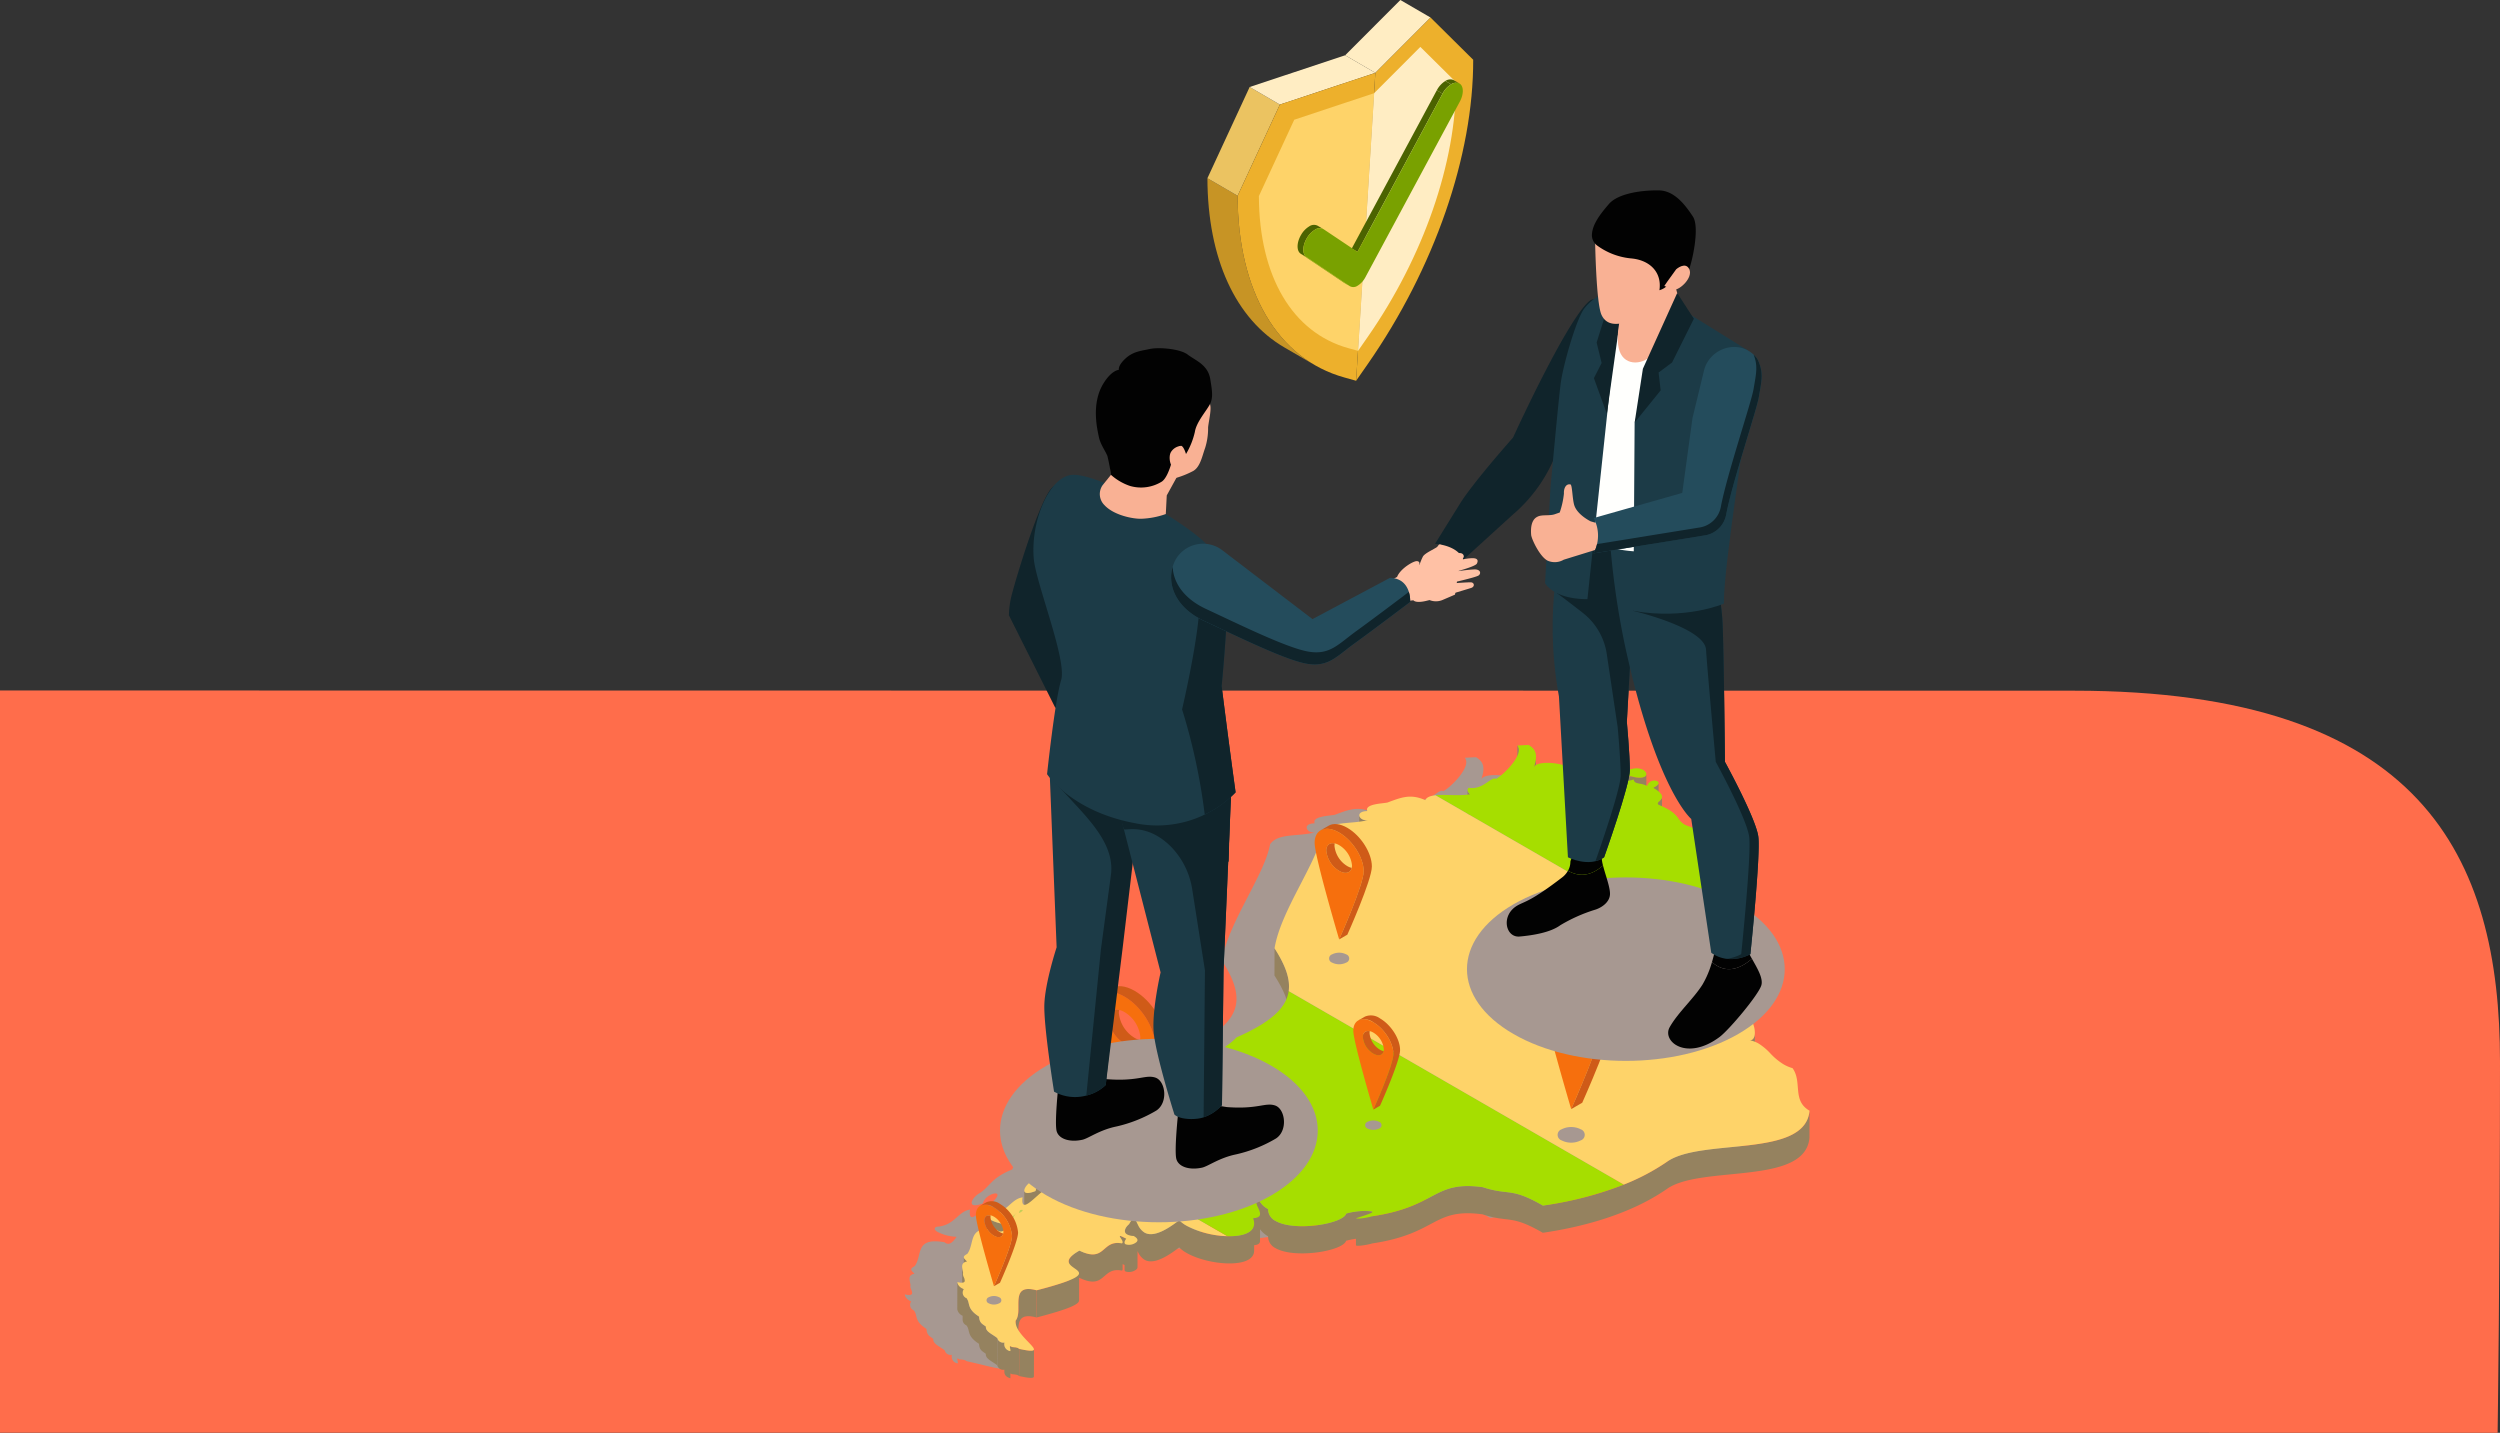<svg xmlns="http://www.w3.org/2000/svg" xmlns:xlink="http://www.w3.org/1999/xlink" width="525" height="300.882" viewBox="0 0 525 300.882"><rect x="0" y="0" width="525" height="300.882" fill="#333333" stroke="none"/><defs><clipPath id="a"><rect width="190" height="133.007" fill="none"/></clipPath><clipPath id="c"><rect width="178.954" height="128.453" fill="none"/></clipPath><clipPath id="d"><rect width="5.184" height="2.993" fill="none"/></clipPath><clipPath id="e"><rect width="3.112" height="1.797" fill="none"/></clipPath><clipPath id="f"><rect width="3.446" height="1.99" fill="none"/></clipPath><clipPath id="g"><rect width="4.219" height="2.436" fill="none"/></clipPath><clipPath id="h"><rect width="5.695" height="3.288" fill="none"/></clipPath><clipPath id="i"><rect width="164.794" height="256.677" fill="none"/></clipPath><clipPath id="k"><rect width="66.732" height="38.528" fill="none"/></clipPath><clipPath id="l"><rect width="66.732" height="38.527" fill="none"/></clipPath></defs><g transform="translate(-810 -378)"><path d="M435.5-.033,0-.079V155.792l524.5.012s.5-34.885.5-77.918S508.678-.033,435.5-.033Z" transform="translate(810 523.078)" fill="#ff6d4b"/><g transform="translate(1000 534.437)"><g clip-path="url(#a)"><g transform="translate(0 0)"><g clip-path="url(#a)"><g transform="translate(0 2.579)" style="mix-blend-mode:multiply;isolation:isolate"><g clip-path="url(#c)"><path d="M175.391,69.539a8.384,8.384,0,0,1-1.875-.8,13.3,13.3,0,0,1-2.733-2.243,12.378,12.378,0,0,0-2.516-2.125,5.882,5.882,0,0,0-1.853-.69c1.836.047,1.35-4.751-1.974-6.671a6.271,6.271,0,0,0-4.083-.7c-1.75.034-2.856.067-3.482.09a31.948,31.948,0,0,0,3.6-.418c1.927-.357,3.389-.969.744-2.417-.937-2.841,3.111-1.687,3.289-4.158.668-2.873,5.448-6,2.386-9.139-1.789-3.622-8.39-4.482-8.567-8.35-.391-.227,2.755-1.086,2.03-2.114.12-1.611-.485-2.754-2.606-3.976,4.305-.533,1.727-1.867.753-3.263-.252-.144-.264-.567,1.142-1.792-.786-.452-1.69-.932-2.288-1.227a13.192,13.192,0,0,1-4.648-1.171,4.145,4.145,0,0,1-1.367-1.393,6.324,6.324,0,0,0-2.1-1.811,16.107,16.107,0,0,0-1.931-.926c-1.154-.747,2.87-1.272-1.208-3.6,1.3-.609,1.336-1.117.924-1.354a1.536,1.536,0,0,0-2.16.985,5.351,5.351,0,0,0-1.637-.5c-.57-.107-1.093-.186-1.222-.878a2.518,2.518,0,0,1-1.76.155c-.525-.3.424-1.2,1.861-.663,2.845.568,3.077-.825,1.927-1.489a3.163,3.163,0,0,0-2.5-.146c-2.288.172-6.222-2.049-8.25-2.1a2.675,2.675,0,0,0-1.747-.255c-1.9-.4-3.426,1.006-4.478,1.446-1.727-.534-5.427-.766-6.015.491.944-2.609.41-3.814-1.092-4.683l-2.35.121c1.51,1.747-2.774,6.066-4.487,7.008-1.047-.6-2.653,2.386-5.729,1.865-.309.278-.443.657.275,1.359-3.339.627-8.516-.646-9.412,1.239-3.142-1.42-5.187-.508-7.93.5-.89.224-4.871.258-4.238,1.791-2.063.067-1.972,1.2-1.106,1.7a1.836,1.836,0,0,0,1.339.182c-3.8.964-7.961.138-9.6,2.522C75.568,26.4,67.9,36.417,66.607,44.369c5.441,8.458,4.116,13.372-7.991,18.717C55.249,66.751,47.21,69.023,43.756,73c-5.6,3.063-8.631,8.14-16.567,10.266-.994.379-.864,1.059-2.122.3-1.331,1.135-1.84,3.157-2.5,4.664-4.6,1.859-4.7,3.7-6.955,5.043-1.171.7-1.972,2.007-1.326,2.379.317.183.983.141,2.125-.306.261-1.385,2.353-2.348,2.921-2.019.283.163.188.645-.694,1.555-1.562.919-3.92,3.765-4.715,3.305-.247-.141-.343-.6-.222-1.524-2.583.377-3.19,3.39-7.037,3.6-.64.318-.394.722.244,1.09a9.317,9.317,0,0,0,4,1.019c-.5.589-1.387,2.132-2.564,1.145-6.334-1.1-4.544,2.693-6.256,5.017-1.229.645-.677.912-.05,1.6-1.558.3-.913,1.446-.826,2.448.028.017-.214.138.252,1.1,0,.25.623,1.272-1.466.783.048.455.357,1.061,1.361,1.489a1.233,1.233,0,0,0,.545,1.876c.89,1.008-.075,2.143,2.651,3.88.1,1.395.693,1.516,1.438,2.1-.113,1.05,1.272,1.524,2.406,2.418a1.245,1.245,0,0,0,1.5.921,1.446,1.446,0,0,0,1.229,1.808c.134-.454-.5-1.41.323-.862.8.1,1.092.056,1.547.4,7.526,1.653,9.326,2.867,9.693-.643,1.666-2.039-11.94-13.262-6.049-11.662,18.662-4.835.9-3.734,8.986-8.329,5.573,2.685,4.593-2.375,8.935-1.514.784-.491-1.99-2.539.9-.989-.48.635-.429,1-.13,1.174a2.434,2.434,0,0,0,1.963-.238c.6-.334.9-.859-.276-1.514a3.15,3.15,0,0,1-1.373-.321c-.825-.477-.492-1.379.408-2.156.553-1,.876-1.246,1.138-1.093s.454.671.75,1.256a3.7,3.7,0,0,0,1.354,1.6c1.215.7,3.31.509,7.286-2.6a6.859,6.859,0,0,0,1.527,1.151c4.965,2.867,15.915,3.554,13.981-1.581,3.594-.121-.809-3.623,1.241-3.76a4.585,4.585,0,0,0,1.912,1.859,2.778,2.778,0,0,0,1.581,2.491c3.985,2.3,14.171.621,14.826-1.545,2.09-.631,5.02-.674,5.467-.415.28.162-.405.44-3.406,1.387.418.241,2.678-.171,3.394-.413,13.82-2.056,12.675-7.52,23.2-6.11,5.616,1.836,5.865-.047,12.65,3.872,8.847-1.291,18.592-4.035,26.021-9.182,7.147-5.119,29.07-.645,29.97-10.746-3.723-2.15-1.468-5.979-3.563-8.934" transform="translate(0 -1.661)" fill="#a79891"/></g></g><path d="M113.759,13.443c.18.1.155.326-.2.728a3.019,3.019,0,0,1-3.061.384,1.463,1.463,0,0,1-.685-.864c.669.267,3.37-.581,3.95-.248" transform="translate(60.737 7.392)" fill="#c3cd56"/><path d="M83.158.991a1.341,1.341,0,0,0-.317-.913l-.017,5.708a1.349,1.349,0,0,1,.318.915Z" transform="translate(45.811 0.043)" fill="#95825f"/><path d="M85.527,1.6a6.671,6.671,0,0,1-.471,2.2l-.016,5.709a6.711,6.711,0,0,0,.471-2.2Z" transform="translate(47.037 0.883)" fill="#95825f"/><path d="M99.318,10.266c1.823.363,2.574-.076,2.575-.615l.016-5.709c0,.539-.752.98-2.575.615-1.162-.433-2.005.07-2.007.44l-.016,5.709c0-.37.843-.873,2.007-.44" transform="translate(53.824 2.18)" fill="#95825f"/><path d="M102.179,11.172l-.012,3.99c0-.37.882-.752.884-1.415l.016-5.709c0,.489-.477.825-.728,1.115l.009-4.016c0,.264-.311.618-1.154,1.014l-.019,5.709a2.771,2.771,0,0,0,1-.688" transform="translate(55.961 2.841)" fill="#95825f"/><path d="M96.239,11.039A2.262,2.262,0,0,1,97.715,11a.323.323,0,0,1,.176.3l.016-5.708a.324.324,0,0,0-.174-.3,2.289,2.289,0,0,0-1.477.043,1.908,1.908,0,0,0-2,1.489l-.016,5.708a1.907,1.907,0,0,1,2-1.488" transform="translate(52.126 2.87)" fill="#95825f"/><path d="M76.627,6.981A1.366,1.366,0,0,1,76.1,6.1l-.016,5.709a1.369,1.369,0,0,0,.525.885Z" transform="translate(42.085 3.372)" fill="#95825f"/><path d="M62.023,16.462a1.854,1.854,0,0,0,1.34.182l.016-5.709a1.77,1.77,0,0,1-.239.009l.006-1.893a.826.826,0,0,1-.068-.315l-.006,2.212a1.85,1.85,0,0,1-1.033-.194,1.024,1.024,0,0,1-.578-.818l-.017,5.709a1.026,1.026,0,0,0,.579.818" transform="translate(33.985 4.831)" fill="#95825f"/><path d="M109.231,23.406l-.016,5.709c0-.25,2.17-.926,2.173-1.752l.016-5.708a.59.59,0,0,1-.1.306l0-.983c0,.118,0,.238-.014.36l0,.638a1.526,1.526,0,0,1-.3.321.494.494,0,0,0,.092-.276l0-1.193.02.017a3.019,3.019,0,0,0,3.061-.382,1.006,1.006,0,0,0,.314-.548l.016-5.709a.993.993,0,0,1-.312.55,3.024,3.024,0,0,1-3.063.381,1.475,1.475,0,0,1-.547-.6l.006-2.23c-.978.854-1.27,1.317-1.27,1.569l-.009,3.4c-.188.031-.391.062-.615.089l-.016,5.709a7.291,7.291,0,0,0,1.73-.377c-.57.328-1.171.579-1.171.711" transform="translate(60.108 6.808)" fill="#95825f"/><path d="M53.062,35.52c.006-2.331-1.078-4.942-3.058-8.022l-.016,5.709c1.98,3.08,3.064,5.689,3.058,8.022Z" transform="translate(27.649 15.209)" fill="#95825f"/><path d="M113.888,44.41l.011-3.651c.857-.345,1.76-.714,1.842-1.851.506-2.185,3.394-4.516,3.4-6.888l.017-5.709c-.008,2.373-2.893,4.7-3.4,6.888-.16,2.213-3.425,1.517-3.429,3.39l-.009,3.053c-.193.047-.385.092-.595.13a31.948,31.948,0,0,1-3.6.418l-.016,5.708a31.939,31.939,0,0,0,3.6-.416c1.176-.217,2.179-.531,2.181-1.072" transform="translate(59.796 14.552)" fill="#95825f"/><path d="M114.251,46.218c.693.017,1.055-.657,1.058-1.606l.016-5.709c0,.949-.363,1.623-1.058,1.606Z" transform="translate(63.194 21.518)" fill="#95825f"/><path d="M18.508,66.772c.259-1.385,2.351-2.348,2.92-2.019a.278.278,0,0,1,.143.258l.016-5.708a.281.281,0,0,0-.141-.259c-.57-.328-2.66.635-2.921,2.019-1.142.449-1.808.491-2.125.306a.448.448,0,0,1-.23-.421l-.017,5.708a.456.456,0,0,0,.23.422c.317.183.983.141,2.126-.306" transform="translate(8.934 32.622)" fill="#95825f"/><path d="M15.966,69.52a.4.4,0,0,1,.228.016.055.055,0,0,1,.033.053l.017-5.709a.06.06,0,0,0-.031-.051l.008-2.659a5.211,5.211,0,0,0-.053.683l-.006,1.971a.389.389,0,0,0-.18-.012c-.4-.008-.354.224-.488.457a.256.256,0,0,0-.057.123L15.419,70.1a.264.264,0,0,1,.059-.123c.132-.233.087-.466.488-.457" transform="translate(8.528 33.833)" fill="#95825f"/><path d="M14.456,70.527l.326.034,0-.938c.269-.308.612-.612.7-.562l0,0,.017-5.709,0,0c-.141-.081-1.027.811-1.027,1.07l0,.4a1.5,1.5,0,0,0-.071.273L14.383,70.8A1.4,1.4,0,0,1,14.456,70.527Z" transform="translate(7.955 35.038)" fill="#95825f"/><path d="M11.77,70.139a9.3,9.3,0,0,0,4,1.019l.017-5.709a9.3,9.3,0,0,1-4-1.019c-.377-.217-.618-.449-.617-.666l-.017,5.708c0,.219.239.449.618.668" transform="translate(6.168 35.268)" fill="#95825f"/><path d="M150.173,60.2c-7.429,5.145-17.174,7.891-26.021,9.182-6.786-3.919-7.034-2.036-12.65-3.872-10.507-1.409-9.389,4.033-23.134,6.1l0-.891c0-.026-.02-.05-.057-.071a12.624,12.624,0,0,0-5.467.415c-.655,2.167-10.841,3.847-14.826,1.545a2.776,2.776,0,0,1-1.581-2.491,4.585,4.585,0,0,1-1.912-1.859c-.422.03-.572.2-.572.455l-.009,3.224a3.355,3.355,0,0,1-.66.081l-.006,2.019c-1.43,2.828-9.8,1.971-13.976-.436a6.968,6.968,0,0,1-1.525-1.151c-3.976,3.106-6.071,3.3-7.286,2.6a3.722,3.722,0,0,1-1.354-1.6c-.3-.584-.494-1.109-.75-1.255s-.586.1-1.138,1.092A2.142,2.142,0,0,0,36.37,74.7l0,1.483c-.783-.405-1.056-.483-1.056-.362l0,1.444c-3.811-.418-3.119,4.156-8.48,1.572-1.69.96-2.25,1.671-2.252,2.24l-.012,4.057a61.729,61.729,0,0,1-6.723,2.035l-.016,5.709c7.067-1.833,8.91-2.813,8.915-3.572l.011-4.72c.023-.014.036-.025.059-.039,5.573,2.685,4.593-2.375,8.937-1.514a.294.294,0,0,0,.144-.266l0-1.1c.109.051.248.121.4.2l0,.972a.422.422,0,0,0,.227.387,2.44,2.44,0,0,0,1.963-.238c.3-.168.53-.385.53-.641l.009-3.409c.036.073.07.144.109.221a3.7,3.7,0,0,0,1.356,1.6c1.215.7,3.308.508,7.284-2.6a6.847,6.847,0,0,0,1.527,1.151c4.568,2.637,14.2,3.429,14.208-.455l0-1.154c.918-.082,1.238-.418,1.238-.871l.008-2.477a5.125,5.125,0,0,0,1.679,1.475A2.775,2.775,0,0,0,68,78.317c3.985,2.3,14.172.621,14.826-1.545a13.182,13.182,0,0,1,2.066-.416l0,1.388c.416.241,2.678-.171,3.394-.412,13.82-2.058,12.675-7.522,23.2-6.111,5.616,1.837,5.863-.047,12.65,3.873,8.847-1.291,18.591-4.037,26.021-9.182,7.146-5.121,29.07-.646,29.969-10.748l.017-5.708c-.9,10.1-22.825,5.625-29.97,10.746" transform="translate(9.857 27.355)" fill="#95825f"/><path d="M16.942,76.79l0,.86a4.162,4.162,0,0,1-.57,2.564v0c-.008.071-.011.141-.012.213l-.014,5.4c-.2-.028-.433-.048-.759-.087-.339-.225-.43-.2-.432-.053l0,.867c-.823-.273-1.067-.721-1.12-1.128l0-.632a1.246,1.246,0,0,1-1.507-.921l-.016,5.709a1.243,1.243,0,0,0,1.48.919l0,.408c0,.471.158,1.087,1.255,1.4a.51.51,0,0,0,.019-.149l0-.856a.809.809,0,0,1,.3.144c.8.095,1.093.054,1.548.4l.016-5.709a1.49,1.49,0,0,0-.732-.3,4.563,4.563,0,0,0,.528-2.614l0-.86c.014-2.01.276-3.785,3.828-2.82l.017-5.709c-3.631-.986-3.827.89-3.833,2.952" transform="translate(6.92 40.691)" fill="#95825f"/><path d="M13.113,83.995l0-.152c-.747-.586-1.342-.707-1.438-2.1C9.1,80.1,9.8,79,9.14,78.032l.016,0,.016-5.709-.017,0,.006-2.156c-.354-.388-.685-.643-.683-.907l-.012,4.151a2.788,2.788,0,0,1-.13-.381l0-.413,0,0c-.04-.474-.207-.98-.205-1.413l-.012,4.58a1.779,1.779,0,0,1-1-1.286L7.1,80.205a1.838,1.838,0,0,0,1.124,1.357l0,.865a1.3,1.3,0,0,0,.783,1.143c.89,1.01-.075,2.143,2.651,3.881.1,1.39.69,1.514,1.432,2.1v.12c0,.971,1.32,1.441,2.412,2.3l.016-5.708c-1.076-.851-2.373-1.322-2.406-2.266M8.663,77.61l.006-2.232c.092.1.207.222.329.348L8.992,77.84a1.89,1.89,0,0,1-.329-.23" transform="translate(3.928 38.31)" fill="#95825f"/><path d="M18.561,87.466l.016-5.709c0,.382-.791.41-3.086-.093l-.016,5.709c2.294.5,3.084.475,3.086.093" transform="translate(8.559 45.169)" fill="#95825f"/><path d="M29.68,56.636c-4.6,1.859-4.7,3.7-6.953,5.043-1.173.7-1.972,2.008-1.328,2.379.317.185.983.143,2.126-.306.259-1.384,2.351-2.348,2.92-2.019.283.163.189.646-.694,1.555-1.561.921-3.919,3.766-4.715,3.305-.245-.141-.343-.6-.222-1.524-2.583.379-3.19,3.39-7.036,3.6-.641.318-.394.722.242,1.09a9.3,9.3,0,0,0,4,1.019c-.5.589-1.388,2.132-2.564,1.145-6.335-1.1-4.546,2.693-6.256,5.017-1.23.646-.679.912-.051,1.6-1.558.3-.912,1.446-.826,2.446.03.017-.214.138.253,1.1,0,.252.623,1.272-1.466.784.047.454.357,1.059,1.359,1.488a1.233,1.233,0,0,0,.547,1.876c.888,1.01-.076,2.143,2.651,3.881.1,1.393.691,1.514,1.438,2.1-.113,1.05,1.27,1.522,2.4,2.418a1.249,1.249,0,0,0,1.507.921,1.443,1.443,0,0,0,1.229,1.806c.134-.454-.5-1.41.321-.86.8.095,1.093.054,1.547.4,7.526,1.651-1.128-2.418-.761-5.93,1.668-2.039-1.486-7.977,4.406-6.376,18.662-4.836.9-3.735,8.985-8.331,5.573,2.685,4.593-2.375,8.937-1.514.784-.491-1.991-2.538.9-.989-.48.635-.429,1-.13,1.176a2.441,2.441,0,0,0,1.963-.238c.6-.335.9-.859-.275-1.514a3.132,3.132,0,0,1-1.375-.323c-.823-.475-.492-1.378.408-2.156.553-1,.876-1.244,1.14-1.093s.452.673.749,1.256a3.7,3.7,0,0,0,1.356,1.6c1.215.7,3.308.508,7.284-2.6a6.847,6.847,0,0,0,1.527,1.151A19.727,19.727,0,0,0,63.8,73.227L30.7,54.118c-.387.85-.686,1.75-1.023,2.518" transform="translate(3.934 29.933)" fill="#fed369"/><path d="M57.326,43.017c-3.367,3.665-11.406,5.938-14.86,9.914-5.6,3.063-8.631,8.14-16.565,10.266-.994.379-.865,1.061-2.123.3A6.015,6.015,0,0,0,22.3,65.644L55.4,84.754c3.611.1,6.475-.954,5.408-3.788,3.594-.12-.808-3.622,1.241-3.76a4.6,4.6,0,0,0,1.912,1.859,2.779,2.779,0,0,0,1.581,2.491c3.985,2.3,14.172.621,14.826-1.545,2.09-.631,5.02-.674,5.467-.415.28.162-.405.441-3.4,1.388.416.241,2.676-.172,3.394-.415,13.82-2.056,12.673-7.52,23.2-6.11,5.614,1.837,5.863-.047,12.649,3.873a75.19,75.19,0,0,0,17-4.417L68.285,33.279c-.506,3.628-3.875,6.612-10.959,9.738" transform="translate(12.336 18.407)" fill="#a6de00"/><path d="M138.248,38.612c-1.788-3.623-8.39-4.484-8.567-8.351-.391-.225,2.755-1.086,2.031-2.112.118-1.612-.485-2.755-2.608-3.976,4.305-.534,1.727-1.868.753-3.263-.252-.146-.264-.567,1.142-1.792-.784-.454-1.69-.932-2.288-1.227a13.17,13.17,0,0,1-4.647-1.171,4.179,4.179,0,0,1-1.368-1.393,6.308,6.308,0,0,0-2.1-1.811,15.873,15.873,0,0,0-1.931-.926c-1.154-.747,2.87-1.272-1.208-3.6,1.3-.609,1.337-1.117.924-1.356a1.536,1.536,0,0,0-2.159.986,5.378,5.378,0,0,0-1.637-.5c-.572-.107-1.095-.188-1.224-.879a2.509,2.509,0,0,1-1.76.155c-.525-.3.424-1.2,1.861-.663,2.847.568,3.078-.825,1.927-1.488a3.164,3.164,0,0,0-2.5-.146c-2.288.171-6.222-2.049-8.25-2.1a2.676,2.676,0,0,0-1.747-.253c-1.9-.4-3.426,1.006-4.478,1.444-1.727-.533-5.427-.766-6.014.491C93.347,2.073,92.813.867,91.311,0l-2.35.121c1.511,1.746-2.774,6.066-4.485,7.008-1.048-.606-2.654,2.384-5.731,1.864-.309.278-.443.657.275,1.361-2.209.415-5.214,0-7.261.217l64.148,37.037c.787-2.834,5.354-5.906,2.341-9" transform="translate(39.691 0)" fill="#a6de00"/><path d="M158.783,64.114a8.313,8.313,0,0,1-1.875-.8,13.3,13.3,0,0,1-2.733-2.243,12.378,12.378,0,0,0-2.516-2.125,5.843,5.843,0,0,0-1.853-.688c1.836.045,1.35-4.753-1.974-6.672a6.271,6.271,0,0,0-4.083-.7c-1.75.034-2.856.067-3.482.09a32.305,32.305,0,0,0,3.6-.416c1.927-.357,3.389-.971.744-2.418-.937-2.841,3.111-1.687,3.289-4.156.011-.048.033-.1.045-.144L83.8,6.807c-1.047.11-1.847.382-2.151,1.02-3.142-1.42-5.187-.508-7.93.5-.89.224-4.871.259-4.238,1.791-2.063.067-1.972,1.2-1.106,1.7A1.836,1.836,0,0,0,69.709,12c-3.8.964-7.961.138-9.6,2.522C58.959,20.976,51.29,30.992,50,38.944c2.258,3.51,3.328,6.405,2.968,8.979l70.385,40.636a45.917,45.917,0,0,0,9.024-4.763c7.147-5.121,29.07-.646,29.97-10.748-3.723-2.15-1.468-5.979-3.563-8.933" transform="translate(27.655 3.765)" fill="#fed369"/><path d="M14.453,64.465c.637-.25.441-.878,1.019-1.11l0,0c-.151-.087-1.148.935-1.014,1.114" transform="translate(7.988 35.038)" fill="#c3cd56"/><path d="M15.975,62.872c-.4-.009-.356.224-.488.457-.064.09-.071.138-.042.154.065.037.312-.081.517-.224.185-.144.345-.312.242-.371a.411.411,0,0,0-.23-.016" transform="translate(8.534 34.772)" fill="#c3cd56"/><path d="M14.4,64.6c.033.019.152-.1.39-.266l-.326-.036c-.062.2-.087.287-.064.3" transform="translate(7.961 35.562)" fill="#c3cd56"/><path d="M31.973,34.382c-3.5-2.019-6.329-.822-6.329,2.674s6.329,24.9,6.329,24.9S38.3,47.862,38.3,44.366s-2.834-7.966-6.33-9.983m0,9.878a6.872,6.872,0,0,1-3.314-5.228c0-1.831,1.483-2.459,3.314-1.4a6.87,6.87,0,0,1,3.314,5.228c0,1.831-1.483,2.457-3.314,1.4" transform="translate(14.184 18.475)" fill="#f66f0d"/><path d="M33.892,42.764l.025-.039A1.656,1.656,0,0,0,34,42.57l0-.008a1.933,1.933,0,0,0,.14-.394,3.91,3.91,0,0,1-1.132-.452A6.877,6.877,0,0,1,29.7,36.488a2.724,2.724,0,0,1,.073-.631,2.5,2.5,0,0,0-.454-.053l0-.008c-1.034-.037-1.736.652-1.736,1.912A6.87,6.87,0,0,0,30.9,42.936c1.163.672,2.184.66,2.774.095l0,0a1.218,1.218,0,0,0,.084-.095.532.532,0,0,0,.04-.043c.033-.04.061-.084.09-.127" transform="translate(15.258 19.799)" fill="#cf5b18"/><path d="M39.868,43.579c0-3.5-2.834-7.966-6.33-9.983-1.91-1.1-3.622-1.244-4.784-.575l0,0-.586.337-1.53.884,0,0c1.16-.669,2.873-.53,4.784.575,3.5,2.017,6.329,6.487,6.329,9.983s-6.329,17.589-6.329,17.589l1.53-.884.584-.337s6.33-14.093,6.33-17.589" transform="translate(14.733 18.04)" fill="#cf5b18"/><g transform="translate(43.564 83.854)" style="mix-blend-mode:multiply;isolation:isolate"><g clip-path="url(#d)"><path d="M32.475,54.429a1.117,1.117,0,0,1,0,2.117,4.053,4.053,0,0,1-3.665,0,1.117,1.117,0,0,1,0-2.117,4.053,4.053,0,0,1,3.665,0" transform="translate(-28.05 -53.991)" fill="#a79891"/></g></g><path d="M13.412,62.744c-2.1-1.211-3.8-.494-3.8,1.6s3.8,14.944,3.8,14.944,3.8-8.458,3.8-10.557a7.875,7.875,0,0,0-3.8-5.992m0,5.928a4.127,4.127,0,0,1-1.99-3.137c0-1.1.891-1.475,1.99-.842a4.129,4.129,0,0,1,1.99,3.139c0,1.1-.891,1.474-1.99.84" transform="translate(5.317 34.378)" fill="#f66f0d"/><path d="M14.563,67.774l.016-.023a.885.885,0,0,0,.05-.093l0,0a1.141,1.141,0,0,0,.084-.236,2.329,2.329,0,0,1-.679-.272,4.125,4.125,0,0,1-1.99-3.137,1.587,1.587,0,0,1,.043-.379,1.56,1.56,0,0,0-.272-.033l0,0c-.621-.022-1.044.393-1.044,1.148a4.129,4.129,0,0,0,1.99,3.139c.7.4,1.311.4,1.666.056h0c.019-.017.034-.039.051-.057l.023-.026a.673.673,0,0,0,.054-.076" transform="translate(5.961 35.173)" fill="#cf5b18"/><path d="M18.15,68.263a7.878,7.878,0,0,0-3.8-5.992,2.912,2.912,0,0,0-2.872-.345l0,0-.351.2-.918.53h0A2.917,2.917,0,0,1,13.082,63,7.875,7.875,0,0,1,16.881,69c0,2.1-3.8,10.557-3.8,10.557l.918-.53.351-.2s3.8-8.458,3.8-10.557" transform="translate(5.647 34.118)" fill="#cf5b18"/><g transform="translate(17.172 115.725)" style="mix-blend-mode:multiply;isolation:isolate"><g clip-path="url(#e)"><path d="M13.713,74.775a.671.671,0,0,1,0,1.27,2.431,2.431,0,0,1-2.2,0,.671.671,0,0,1,0-1.27,2.431,2.431,0,0,1,2.2,0" transform="translate(-11.057 -74.512)" fill="#a79891"/></g></g><path d="M64.857,37.735c-2.323-1.342-4.207-.545-4.207,1.778s4.207,16.55,4.207,16.55,4.207-9.368,4.207-11.692-1.884-5.295-4.207-6.636m0,6.567a4.567,4.567,0,0,1-2.2-3.476c0-1.216.986-1.634,2.2-.93a4.571,4.571,0,0,1,2.2,3.474c0,1.218-.988,1.634-2.2.932" transform="translate(33.546 20.511)" fill="#f66f0d"/><path d="M66.133,43.307l.017-.026a1.078,1.078,0,0,0,.056-.1l0,0h0a1.218,1.218,0,0,0,.093-.262,2.577,2.577,0,0,1-.752-.3,4.569,4.569,0,0,1-2.2-3.474,1.843,1.843,0,0,1,.047-.419,1.729,1.729,0,0,0-.3-.036l0,0c-.688-.025-1.156.433-1.156,1.27a4.571,4.571,0,0,0,2.2,3.476c.773.446,1.452.438,1.845.062h0c.02-.02.037-.042.056-.064a.239.239,0,0,0,.026-.03.823.823,0,0,0,.061-.084" transform="translate(34.26 21.391)" fill="#cf5b18"/><path d="M70.105,43.849c0-2.323-1.884-5.295-4.207-6.636a3.232,3.232,0,0,0-3.181-.382l0,0-.388.225-1.017.587h0a3.232,3.232,0,0,1,3.181.382c2.323,1.342,4.207,4.313,4.207,6.638s-4.207,11.692-4.207,11.692l1.017-.587.388-.225s4.207-9.368,4.207-11.692" transform="translate(33.911 20.223)" fill="#cf5b18"/><g transform="translate(96.68 78.852)" style="mix-blend-mode:multiply;isolation:isolate"><g clip-path="url(#f)"><path d="M65.192,51.062a.743.743,0,0,1,0,1.407,2.7,2.7,0,0,1-2.437,0,.742.742,0,0,1,0-1.407,2.7,2.7,0,0,1,2.437,0" transform="translate(-62.25 -50.77)" fill="#a79891"/></g></g><path d="M60.57,12.132c-2.845-1.642-5.15-.668-5.15,2.177s5.15,20.26,5.15,20.26S65.72,23.1,65.72,20.256s-2.3-6.481-5.15-8.124m0,8.039a5.6,5.6,0,0,1-2.7-4.254c0-1.489,1.208-2,2.7-1.14a5.6,5.6,0,0,1,2.7,4.254c0,1.489-1.208,2-2.7,1.14" transform="translate(30.653 6.269)" fill="#f66f0d"/><path d="M62.132,18.953l.02-.033a1.082,1.082,0,0,0,.068-.126l0,0a1.671,1.671,0,0,0,.115-.321,3.219,3.219,0,0,1-.921-.368,5.6,5.6,0,0,1-2.7-4.254,2.171,2.171,0,0,1,.059-.513,2.1,2.1,0,0,0-.368-.045l0-.006c-.842-.03-1.413.531-1.413,1.556a5.593,5.593,0,0,0,2.7,4.254c.946.548,1.777.537,2.258.078l0,0c.025-.023.045-.051.068-.076s.022-.023.033-.037c.025-.031.05-.067.073-.1" transform="translate(31.527 7.346)" fill="#cf5b18"/><path d="M66.994,19.616c0-2.845-2.306-6.483-5.15-8.124-1.556-.9-2.949-1.013-3.894-.467l0,0-.477.275-1.244.719,0,0c.944-.545,2.337-.43,3.894.467,2.844,1.642,5.15,5.279,5.15,8.124s-5.15,14.312-5.15,14.312l1.244-.718.477-.275s5.15-11.468,5.15-14.313" transform="translate(31.1 5.915)" fill="#cf5b18"/><g transform="translate(89.114 43.625)" style="mix-blend-mode:multiply;isolation:isolate"><g clip-path="url(#g)"><path d="M60.978,28.446a.909.909,0,0,1,0,1.722,3.3,3.3,0,0,1-2.984,0,.909.909,0,0,1,0-1.722,3.3,3.3,0,0,1,2.984,0" transform="translate(-57.378 -28.088)" fill="#a79891"/></g></g><path d="M92.584,30.122c-3.841-2.216-6.953-.9-6.953,2.938s6.953,27.35,6.953,27.35S99.538,44.93,99.538,41.09s-3.114-8.75-6.953-10.968m0,10.852a7.551,7.551,0,0,1-3.641-5.743c0-2.011,1.629-2.7,3.641-1.539a7.551,7.551,0,0,1,3.641,5.743c0,2.011-1.629,2.7-3.641,1.539" transform="translate(47.364 16.065)" fill="#f66f0d"/><path d="M94.692,39.33l.028-.043c.033-.053.064-.11.093-.171l0-.006a2.205,2.205,0,0,0,.154-.435,4.289,4.289,0,0,1-1.242-.5,7.553,7.553,0,0,1-3.642-5.743,2.988,2.988,0,0,1,.079-.693,2.845,2.845,0,0,0-.5-.059l0-.008c-1.135-.04-1.907.718-1.907,2.1A7.548,7.548,0,0,0,91.4,39.52c1.278.738,2.4.725,3.049.1l0,0c.033-.033.061-.07.092-.1.014-.016.03-.031.043-.048.036-.045.068-.092.1-.14" transform="translate(48.543 17.52)" fill="#cf5b18"/><path d="M101.257,40.226c0-3.841-3.112-8.75-6.953-10.967-2.1-1.213-3.981-1.367-5.254-.632l0,0L88.4,29l-1.68.971,0,0c1.275-.736,3.156-.581,5.254.631,3.841,2.218,6.953,7.127,6.953,10.968S91.98,60.888,91.98,60.888l1.68-.969.643-.371s6.953-15.481,6.953-19.322" transform="translate(47.968 15.588)" fill="#cf5b18"/><g transform="translate(137.1 80.238)" style="mix-blend-mode:multiply;isolation:isolate"><g clip-path="url(#h)"><path d="M93.137,52.144a1.228,1.228,0,0,1,0,2.325,4.455,4.455,0,0,1-4.027,0,1.227,1.227,0,0,1,0-2.325,4.455,4.455,0,0,1,4.027,0" transform="translate(-88.275 -51.663)" fill="#a79891"/></g></g></g></g></g></g><g transform="translate(1020 378)"><g clip-path="url(#i)"><g clip-path="url(#i)"><g transform="translate(0 218.149)" style="mix-blend-mode:multiply;isolation:isolate"><g clip-path="url(#k)"><path d="M56.959,107.16c13.031,7.523,13.031,19.72,0,27.244s-34.157,7.521-47.185,0-13.031-19.72,0-27.244,34.155-7.523,47.185,0" transform="translate(0 -101.517)" fill="#a79891"/></g></g><g transform="translate(98.062 184.258)" style="mix-blend-mode:multiply;isolation:isolate"><g clip-path="url(#l)"><path d="M102.593,91.388c13.031,7.523,13.031,19.72,0,27.244s-34.157,7.521-47.185,0-13.031-19.72,0-27.244,34.155-7.523,47.185,0" transform="translate(-45.634 -85.746)" fill="#a79891"/></g></g><path d="M43.931,56.845a41.043,41.043,0,0,0-3.069,6.947l.576,1.092A3.575,3.575,0,0,0,46.009,66.5l2.585-1.111c.548-2.4.329-3.988,1.044-5.935a14.921,14.921,0,0,1,1.532-2.974l-3.939-4.7Z" transform="translate(46.946 59.485)" fill="#ffc1a5"/><path d="M79.233,36.2s-1.758-8.705-4.283-6.616C70.163,33.549,58.9,58.272,58.9,58.272S50.963,67.19,47.958,71.827L42.511,80.59s4.706.2,5.952,3.32l10.349-9.425a31.859,31.859,0,0,0,7.809-9.9l5.836-12.072Z" transform="translate(48.841 33.619)" fill="#10242b"/><path d="M45.8,53.189c-1.072.894-3.357,1.749-3.838,2.579a11.725,11.725,0,0,0-1.186,4.01c.06.765.857,1.268,1.4.941.249-.15,1.038-2.632,1.762-3.915Z" transform="translate(46.847 61.109)" fill="#ffc1a5"/><path d="M62.86,86.191a8.073,8.073,0,0,1-.271-1.521c-.064-1.9-5.976-2.338-6.578.735a3.766,3.766,0,0,1-.5,1.885c1.8,1.07,4.405,1.539,7.354-1.1" transform="translate(63.771 95.552)" fill="#020202"/><path d="M62.383,85.673a4.514,4.514,0,0,1-1.231,1.42c-6.479,4.975-7.742,4.994-9.266,5.824-3.683,2.009-2.669,6.853.335,6.586s6.552-.9,8.546-2.372a33.314,33.314,0,0,1,7.2-3.225c1.2-.333,3.206-1.47,3.238-3.339.026-1.455-.978-4.018-1.466-5.991-2.948,2.637-5.551,2.166-7.354,1.1" transform="translate(56.894 97.168)" fill="#020202"/><path d="M57.035,51.891,56.3,58.38S51.858,71.469,55.331,90.7l1.887,33.781s4.459,2.258,7.6,0c0,0,5.415-15.178,5.411-18.334s-.634-10.1-.634-10.1l2.37-42.239S63.08,42.93,57.035,51.891" transform="translate(62.046 55.55)" fill="#1c3b47"/><path d="M71.464,52.285s-8.26-5.074-12.7-1.072C55.745,53.927,56.8,65.544,54.438,67.5c1.577,1.163,3.612,2.731,5.407,4.13a13.468,13.468,0,0,1,5.033,8.632l2.291,15.375s.63,6.947.634,10.1c.006,2.895-4.545,15.887-5.293,18.008a5.11,5.11,0,0,0,1.809-.786s5.415-15.178,5.409-18.332-.634-10.1-.634-10.1Z" transform="translate(62.543 57.072)" fill="#10242b"/><path d="M77.969,95.857a7.237,7.237,0,0,1-.948-2.291c-.213-1.9-6.032-2.761-6.7,0,0,0-.245,1.315-.739,2.983,1.418,1.322,4.328,2.88,8.391-.692" transform="translate(79.938 105.471)" fill="#020202"/><path d="M82.888,93.689c-4.064,3.571-6.973,2.013-8.391.692a19.947,19.947,0,0,1-1.986,4.732c-1.852,2.955-5.172,5.89-6.9,8.963-1.674,2.974,3.565,7.218,10.489,2.044,2.011-1.5,8.207-8.888,8.765-10.856.434-1.528-.963-3.722-1.977-5.574" transform="translate(75.019 107.639)" fill="#020202"/><path d="M81.073,57.31s1.973,12.139,2.271,16.753.533,29.794.533,29.794,6.511,11.877,7.012,15.723-1.668,24.661-1.668,24.661-4.274,2.525-8.215-.282L76.8,115.85s-7.246-5.983-13.824-35.968A170.238,170.238,0,0,1,59.5,53.971S71.59,40.48,81.073,57.31" transform="translate(68.361 56.128)" fill="#1c3b47"/><path d="M88.139,119.576c-.5-3.847-7.012-15.721-7.012-15.721s-.236-25.179-.535-29.794-2.269-16.755-2.269-16.755c-3.973-7.051-8.4-8.772-12.21-8.4,3.329.342-.978,18.064-4.218,23.253,0,0,14.965,3.516,15.261,8.131S79.2,103.855,79.2,103.855s6.511,11.875,7.014,15.721-1.67,24.663-1.67,24.663a8.873,8.873,0,0,1-3.084.976,8.733,8.733,0,0,0,5.009-.976s2.168-20.818,1.668-24.663" transform="translate(71.111 56.133)" fill="#10242b"/><path d="M79.88,32.368,89.5,39.829s2.4,14.978.836,18.786-6.279,13.832-4.175,22.239c0,0-21.938,7.9-30.353-4.887V54.606a17.125,17.125,0,0,1-.6-6.911c.5-3.606,3.105-12.923,4.807-15.328s6.812-4.006,6.812-4.006Z" transform="translate(63.275 32.585)" fill="#fffffd"/><path d="M68.9,28.362a9.807,9.807,0,0,0-7.513,4.006C59.715,34.791,57.082,44.09,56.582,47.7S54.4,69.9,54.4,69.9l-1.13,19.972s1.7,3.365,8.892,3.367L67.1,46.95Z" transform="translate(61.197 32.585)" fill="#1c3b47"/><path d="M64.748,28.552l-2.869.127L58.613,39.124l1.051,4.306-1.625,3.176,2.723,7.5,2.282-16.327Z" transform="translate(66.68 32.803)" fill="#10242b"/><path d="M61.449,33.921s-1.857,5.785-.7,9.141,5.284,2.92,7.164.4S73.8,34.3,73.8,34.3l-2.1-7.611Z" transform="translate(69.356 30.657)" fill="#f9b194"/><path d="M74.774,37.377A21.88,21.88,0,0,1,76.9,34.1a10.743,10.743,0,0,0,1.839-6.206c-.047-2.1-.441-4.48-1.835-5.471-2.755-1.953-13.6-7.96-18.747,6.013,0,0,.213,12.771,1.315,15.274s3.574,2.054,5.342,1.6A22.021,22.021,0,0,0,70.807,42.6Z" transform="translate(66.819 22.349)" fill="#f9b194"/><path d="M57.843,27.957a2.739,2.739,0,0,0,1.18,2.284,14.367,14.367,0,0,0,7.061,2.652c3.909.344,6.5,2.882,5.944,6.679A3.8,3.8,0,0,0,74.6,37.1c.713-2.065,2.826.08,3.561-1.67s2.39-9.094.881-11.353-3.776-5.392-7.063-5.467-8.563.524-10.566,2.862c-1.648,1.921-3.49,4.175-3.567,6.483" transform="translate(66.454 21.375)" fill="#020202"/><path d="M64.919,30.229s.842-1.255,2.495-3.5c0,0,1.96-1.73,2.759,0s-1.932,4.36-3.277,4.315Z" transform="translate(74.585 29.82)" fill="#f9b194"/><path d="M72.044,30.226l13.942,8.666.5,3.782c.288,2.869-1.38,14.29-2.968,25.684-1.345,9.651-2.63,19.284-2.62,23.677,0,0-7.88,3.47-19,1.53L62.161,54,65.8,42.346Z" transform="translate(71.111 34.726)" fill="#1c3b47"/><path d="M65.451,35.1l2.508-4.869,2.08,1.444Z" transform="translate(75.197 34.727)" fill="#10242b"/><path d="M65.451,35.1l2.508-4.869,2.08,1.444Z" transform="translate(75.197 34.727)" fill="#1c3b47"/><path d="M74.456,34.035l-4.575,9.189-2.832,2.11.434,3.746L62.02,55.832l1.732-11.29,7.205-15.906Z" transform="translate(71.255 32.899)" fill="#10242b"/><path d="M67.23,55.914l-2.809-.808s-2.916-1.4-3.481-3.516c-.378-1.412-.38-4.165-.774-4.24-.9-.174-1.416.759-1.358,1.923a17.73,17.73,0,0,1-.885,3.978l-.967.337c-1.085.41-2.652.082-3.554.477-.417.181-1.738.733-1.476,3.889.071.834,1.794,4.586,3.481,5.422a3.725,3.725,0,0,0,3.363-.215l7.824-2.422L67.735,58.6Z" transform="translate(59.617 54.376)" fill="#f9b194"/><path d="M92.59,36.773a3.666,3.666,0,0,0-.718-1.012c-3.316-3.5-9.257-1.764-10.607,2.86l-2.471,10.2c-.423,3.056-2.149,15.734-2.149,15.734L58.038,69.836A7.822,7.822,0,0,1,58,77.252L81.265,73.49a5.4,5.4,0,0,0,4.6-4.373c1.171-6.376,6.4-21.975,6.849-24.62.612-3.608,1.021-5.091-.122-7.723" transform="translate(66.632 38.958)" fill="#244c5c"/><path d="M80.15,70.962a5.4,5.4,0,0,0,4.6-4.373c1.171-6.378,6.4-21.975,6.849-24.622.58-3.4.958-4.925.041-7.3.077.073.161.135.234.215A3.591,3.591,0,0,1,92.59,35.9c1.143,2.632.737,4.115.122,7.723-.451,2.645-5.677,18.244-6.849,24.62a5.4,5.4,0,0,1-4.6,4.373L58,76.377a6.9,6.9,0,0,0,.739-1.953Z" transform="translate(66.632 39.833)" fill="#10242b"/><path d="M6.666,69l-.221,3.043L5.329,80.232s.191,5.233.232,6.311,1.019,1.708,1.412-.052c0,0,.423,2.518,1.418,2.441s1.689-1.6,1.842-3.1a3.746,3.746,0,0,0,1.122-2.243c.2-1.463.963-5.523,1.949-6.973l1.122-.041a34,34,0,0,0,1.414,3.649c.307.445,1.691,1.7,2.276.643.421-.763-1.734-5.359-1.891-6.228s-2.463-4.857-4.41-5.826S6.666,69,6.666,69" transform="translate(6.122 78.616)" fill="#f9b194"/><path d="M16.987,49.526A4.367,4.367,0,0,0,10.1,48.2c-2.6,2.037-7.73,19.082-8.673,22.811A18.2,18.2,0,0,0,.87,75.143l9.7,19.353s5.331,2.57,7.994-1.352l-7.27-21.9,8.024-13.312a18.638,18.638,0,0,0-2.336-8.409" transform="translate(1 54.061)" fill="#10242b"/><path d="M5.962,107.275s-.832,7.852-.333,9.472,2.785,2.325,5.4,1.745c1.281-.286,3.571-2.056,7.145-2.785a28.943,28.943,0,0,0,8.361-3.335c2.553-1.683,1.951-6.23-.2-6.932-2.082-.679-3.593.838-10.115.34l-3.739-.589Z" transform="translate(6.284 120.853)" fill="#020202"/><path d="M25.254,77.979,20.108,116.3l-2.88,28.144a9,9,0,0,1-4.053,2.2,9.105,9.105,0,0,1-6.8-.817s-2.192-13.658-2.037-18.3,2.577-12.01,2.577-12.01l-1.5-37.679s6.084-11.877,19.843.133" transform="translate(4.976 83.418)" fill="#1c3b47"/><path d="M4.834,77.847l.15,1.878a15.1,15.1,0,0,0,1.18,1.362l3.993,4.324c4.175,4.5,8.338,9.294,7.581,14.924l-2.1,15.616-3.069,30.706a9.026,9.026,0,0,0,4.079-2.209l3.576-28.961,4.45-37.509C10.918,65.97,4.834,77.847,4.834,77.847" transform="translate(5.554 83.417)" fill="#10242b"/><path d="M17.661,110s-.832,7.852-.333,9.472,2.785,2.325,5.4,1.745c1.283-.286,3.574-2.056,7.145-2.785a28.888,28.888,0,0,0,8.361-3.335c2.555-1.683,1.951-6.23-.2-6.932-2.082-.681-3.593.838-10.115.34l-3.739-.589Z" transform="translate(19.725 123.982)" fill="#020202"/><path d="M35.278,78.874l-1.663,38.633L33.29,145.8a9.024,9.024,0,0,1-3.838,2.559c-1.554.567-4.964.554-6.148-.578,0,0-4.113-13.027-4.382-17.662S20.4,117.924,20.4,117.924l-8.8-34.3s8.89-15.461,23.679-4.745" transform="translate(13.326 86.273)" fill="#1c3b47"/><path d="M10.831,79.72l2.738,8.617c.324.346,4.74-1.337,9.752,3.526a16.444,16.444,0,0,1,4.635,9.313l2.637,16.8-.282,30.856a9,9,0,0,0,3.862-2.566l.324-28.29L36.16,79.348c-14.789-10.719-25.329.372-25.329.372" transform="translate(12.444 85.798)" fill="#10242b"/><path d="M29.212,53.51S37.749,58.5,40.3,61.736s3.926,4.983,3.677,12.212-1.184,16.824-1.184,16.824,1.433,11.466,2.929,22.308a22.965,22.965,0,0,1-21.1,6.481c-13.424-2.493-18.489-10.3-18.489-10.3S7.792,93.639,9.085,89.526,3.84,69.3,3.352,64.1c-.735-7.822,3.241-17.571,8.226-17.7s17.634,7.1,17.634,7.1" transform="translate(3.75 53.314)" fill="#1c3b47"/><path d="M26.106,81.779s.935-9.6,1.184-16.824-.391-6.558-2.944-9.8c-.436-.552-2.4-.305-3.109-.924a73.976,73.976,0,0,1,.2,10.723c-.249,7.227-3.64,21.708-3.64,21.708a125.977,125.977,0,0,1,4.753,22.08,21.425,21.425,0,0,0,6.49-4.657c-1.5-10.843-2.929-22.308-2.929-22.308" transform="translate(20.441 62.307)" fill="#10242b"/><path d="M12.1,50.191l-1.753,2.168a3.254,3.254,0,0,0,.383,4.19c1.953,2.117,5.94,2.907,7.727,2.864a17.108,17.108,0,0,0,5.157-.991l.2-3.911,2.035-3.7,1.674-7.708-6.015,1.6Z" transform="translate(11.203 49.527)" fill="#f9b194"/><path d="M11.733,58.773l-.208-6.52s-2.035-4.362-1.287-7.811,3.7-7.061,5.441-7.725S24.86,34.1,28.224,38s4.281,5.151,4.405,6.438-.542,3.907-.5,4.571a13.665,13.665,0,0,1-.623,4.113c-.589,1.6-1,3.975-2.493,4.833a18.811,18.811,0,0,1-3.531,1.44s-11.757.245-13.751-.625" transform="translate(11.572 40.944)" fill="#f9b194"/><path d="M33.336,45.756c-.731,1.446-2.839,3.73-3.176,5.851A15.893,15.893,0,0,1,28.3,56.251s-.585-2.016-1.2-1.689a7.819,7.819,0,0,0-1.218.954s-.956,5.357-2.658,6.522a8.27,8.27,0,0,1-6.69.913,11.5,11.5,0,0,1-3.988-2.329,39.457,39.457,0,0,0-.748-3.943c-.29-.832-1.5-2.512-1.786-3.956s-1.689-6.881.875-11.166c1.764-2.948,3.329-2.991,3.329-2.991s-.307-.793,1.322-2.327,3.324-1.648,5.164-2.046c1.91-.417,6.361-.039,7.934,1.163,1.661,1.266,4.261,2.119,4.76,5.172.391,2.383.634,3.866-.054,5.228" transform="translate(10.761 39.096)" fill="#020202"/><path d="M18.809,43.584a2.73,2.73,0,0,0-1.994,1.339c-.591,1.184.032,3.241.718,3.365a1.5,1.5,0,0,0,1.65-1.339s-.653-2.772-.374-3.365" transform="translate(19.048 50.073)" fill="#f9b194"/><path d="M26.381,80.027s-.165,3.655-7.354,5.4L22.7,89.166,26.161,89Z" transform="translate(21.86 91.943)" fill="#10242b"/><path d="M41.622,64.207l1.848-.247s.35.606,2.312.213,8.969-2.531,9.805-2.794.716-1.167-.075-1.188-4.775.284-4.775.284,5.882-1.3,6.447-1.734.374-1.317-.965-1.257-3.55.382-3.55.382,3.825-1,4.137-1.612.2-1.13-.909-1.132a10.162,10.162,0,0,0-2.312.329s.58-.421.451-.855-.514-.673-1.528-.479-7.809,2.4-7.809,2.4.273-.707-.466-.776S40.7,57.336,40.047,59.06L37.724,60.3Z" transform="translate(43.341 62.095)" fill="#ffc1a5"/><path d="M27.447,54.5a6.652,6.652,0,0,0-9.709,1.854c-2.267,4.049-.924,9.82,5.976,13.035s17.075,8.239,21.575,8.98,6.234-1.6,10.035-4.343,11.6-8.647,11.6-8.647.312-4.947-4.24-5.065L46.413,68.981Z" transform="translate(19.214 61.033)" fill="#244c5c"/><path d="M17.047,55.389c.131,3.23,2.248,6.638,6.982,8.845,6.9,3.213,17.077,8.239,21.577,8.98s6.232-1.6,10.033-4.343c3.176-2.291,9.124-6.778,11-8.2a6.6,6.6,0,0,1,.279,2.1s-7.794,5.907-11.6,8.647S49.788,76.5,45.288,75.763,30.613,70,23.713,66.782c-6.013-2.8-7.8-7.543-6.666-11.393" transform="translate(19.215 63.636)" fill="#10242b"/><path d="M51.667,3.685,45.324,0,33.73,11.61,40.074,15.3Z" transform="translate(38.753)" fill="#ffedc3"/><path d="M36.428,52.947l6.344,3.685C32.544,50.69,26.661,38,26.614,21.1L20.27,17.417c.047,16.895,5.933,29.588,16.158,35.53" transform="translate(23.288 20.01)" fill="#c79425"/><path d="M35.484,12.188,29.141,8.5,20.27,27.658l6.341,3.685Z" transform="translate(23.288 9.769)" fill="#ebc361"/><path d="M50.8,9.089,44.452,5.4,24.4,12.063l6.344,3.688Z" transform="translate(28.031 6.208)" fill="#ffedc3"/><path d="M32.094,13.78,52.147,7.118l-4.04,64.665L45.666,71.1C31.6,67.195,23.279,53.04,23.221,32.935Z" transform="translate(26.678 8.178)" fill="#edb02c"/><path d="M38.842,13.325,50.435,1.715l8.952,8.864C59.443,30.684,51.23,54.387,37.232,74.5L34.8,77.99Z" transform="translate(39.984 1.97)" fill="#edb02c"/><path d="M32.724,14.68,49.505,9.106l-3.38,54.111-2.044-.567C32.312,59.379,25.347,47.533,25.3,30.709Z" transform="translate(29.067 10.462)" fill="#fed369"/><path d="M38.371,14.3l9.7-9.717L55.565,12c.047,16.822-6.827,36.658-18.541,53.486l-2.033,2.922Z" transform="translate(40.201 5.267)" fill="#ffedc3"/><path d="M34.891,28.377l-1.21-.7-.047-.03,1.21.7.047.028" transform="translate(38.642 31.76)" fill="#79a100"/><path d="M45.27,7.917l1.21.7a.77.77,0,0,0-.1-.052,1.842,1.842,0,0,0-1.644.228l-1.21-.7a1.836,1.836,0,0,1,1.644-.23,1.158,1.158,0,0,1,.1.054" transform="translate(50.003 8.909)" fill="#4b6300"/><path d="M35.582,42.759l-1.21-.7L52.236,8.826l1.21.7Z" transform="translate(39.49 10.14)" fill="#4b6300"/><path d="M43.895,10.579l-1.21-.7a5.011,5.011,0,0,1,1.8-1.964l1.21.7a5.011,5.011,0,0,0-1.8,1.964" transform="translate(49.041 9.09)" fill="#4b6300"/><path d="M39.729,31.626l-1.21-.7L29.382,24.79l1.212.7Z" transform="translate(33.757 28.482)" fill="#79a100"/><path d="M33.244,22.134l1.21.7a1.729,1.729,0,0,0-1.732.174,4.911,4.911,0,0,0-1.655,1.7c-.982,1.612-1.04,3.419-.129,4.025l-1.21-.7c-.911-.606-.853-2.413.129-4.027a4.93,4.93,0,0,1,1.655-1.7,1.733,1.733,0,0,1,1.732-.172" transform="translate(33.411 25.243)" fill="#4b6300"/><path d="M60.681,8.42a1.836,1.836,0,0,1,1.644-.23c1,.456,1.081,2.181.187,3.859L42.673,48.933A4.47,4.47,0,0,1,41.057,50.7a1.549,1.549,0,0,1-1.629.125l-9.135-6.133c-.913-.606-.855-2.413.127-4.027a4.93,4.93,0,0,1,1.655-1.7,1.7,1.7,0,0,1,1.792-.135l7.147,4.783,17.864-33.23a5.011,5.011,0,0,1,1.8-1.964" transform="translate(34.058 9.285)" fill="#79a100"/></g></g></g></g></svg>